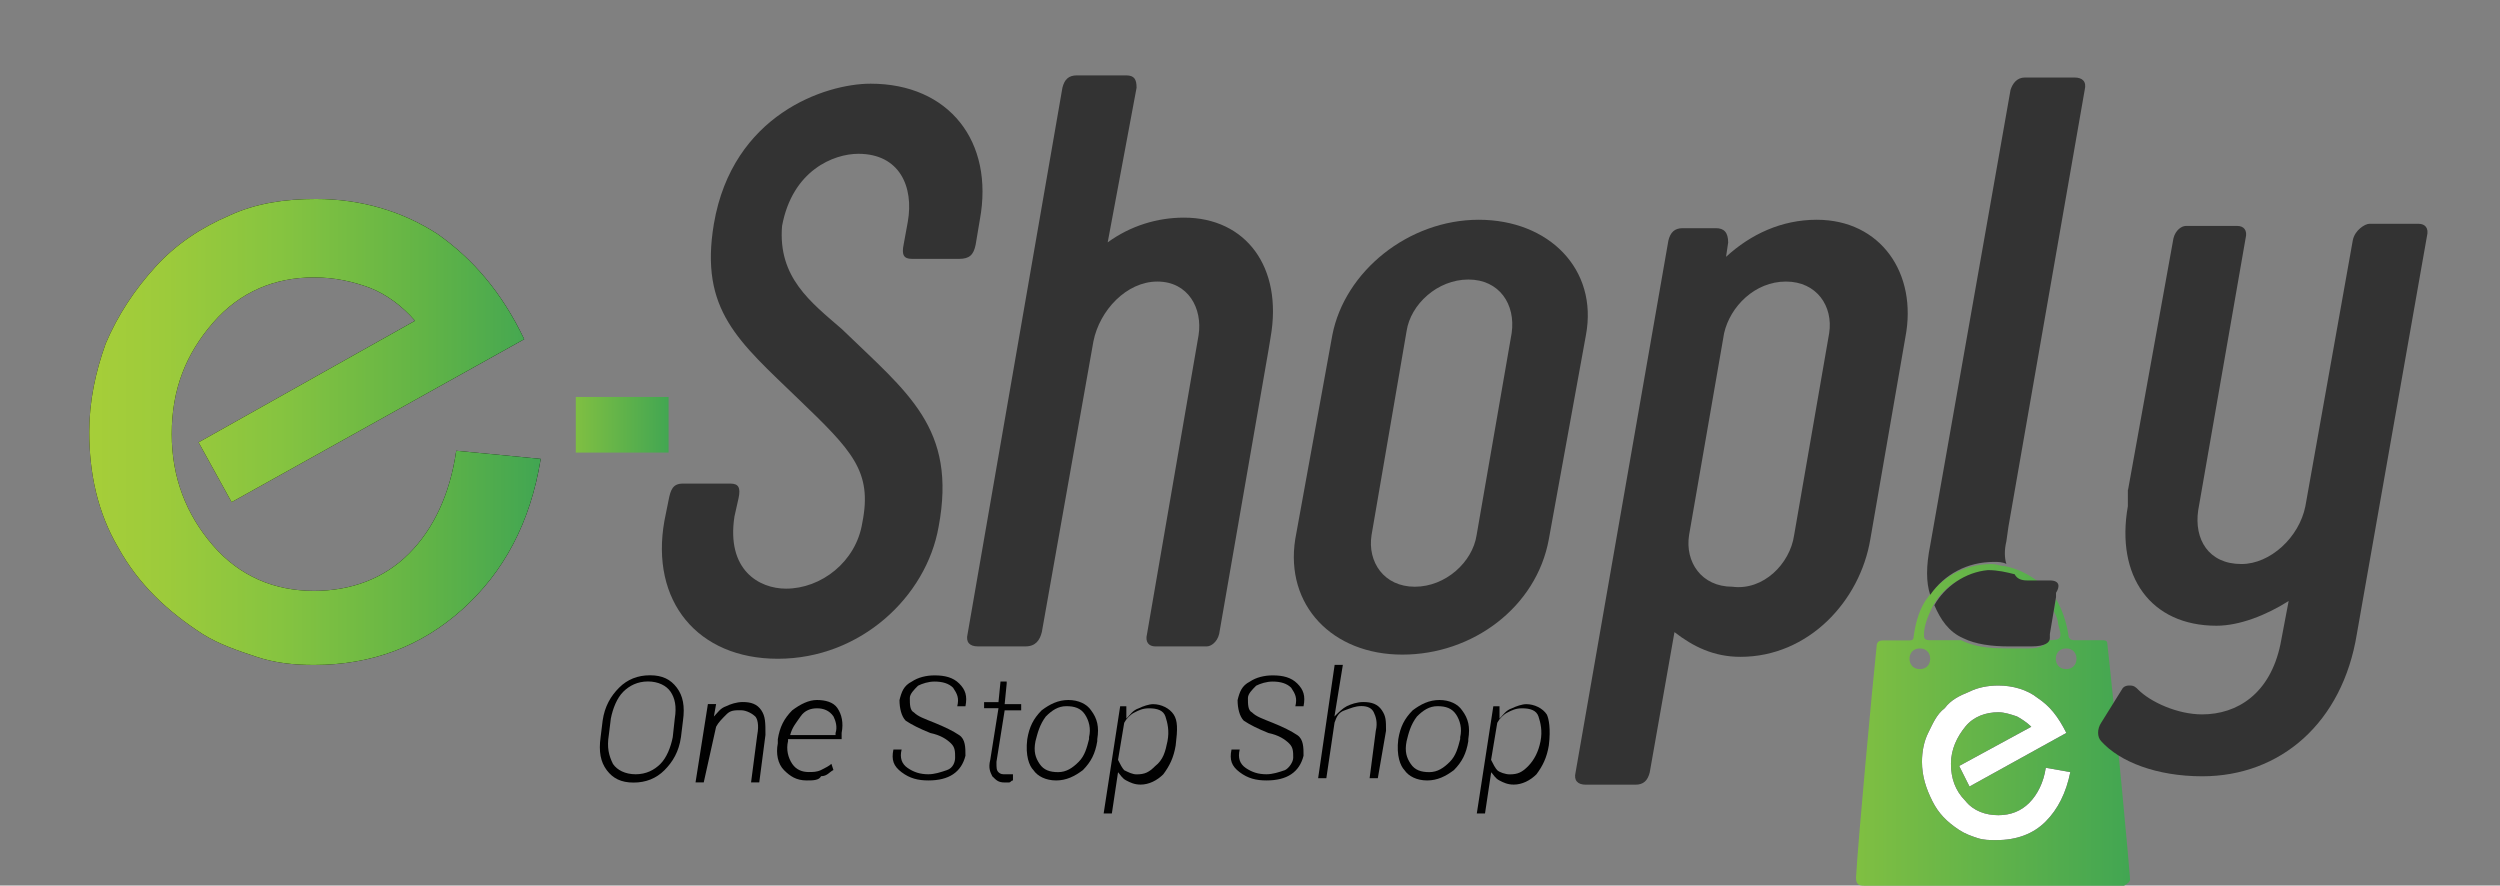 <?xml version="1.0" encoding="utf-8"?>
<!-- Generator: Adobe Illustrator 24.2.3, SVG Export Plug-In . SVG Version: 6.00 Build 0)  -->
<svg version="1.1" id="Layer_1" xmlns="http://www.w3.org/2000/svg" xmlns:xlink="http://www.w3.org/1999/xlink" x="0px" y="0px"
	 viewBox="0 0 246.75 87.4" style="enable-background:new 0 0 246.75 87.4;" xml:space="preserve">
<rect x="0" y="0" width="246.75" height="87.4" fill="#808080" stroke="none"/>
<style type="text/css">
	.st0{fill:#010101;}
	.st1{fill:url(#SVGID_1_);}
	.st2{fill:url(#SVGID_2_);}
	.st3{fill:none;}
	.st4{fill:url(#SVGID_3_);}
	.st5{fill:#FFFFFF;}
	.st6{fill:#333333;}
</style>
<g>
	<g>
		<g>
			<g>
				<path class="st0" d="M53.37,45.29c-1.02,6.31-3.66,11.19-7.73,14.85s-8.95,5.49-14.65,5.49c-2.03,0-3.87-0.2-5.7-0.81
					c-1.83-0.61-3.66-1.22-5.29-2.24c-3.46-2.24-6.31-4.88-8.34-8.55c-2.03-3.46-2.85-7.32-2.85-11.39c0-3.05,0.61-5.9,1.63-8.75
					c1.22-2.85,2.85-5.29,4.88-7.53c2.03-2.24,4.48-3.87,7.32-5.09c2.64-1.22,5.49-1.63,8.55-1.63c4.48,0,8.55,1.22,12,3.46
					c3.46,2.44,6.31,5.7,8.55,10.38L22.86,49.56l-3.26-5.9l21.36-12c-1.22-1.42-2.85-2.64-4.48-3.26c-1.63-0.61-3.46-1.02-5.49-1.02
					c-3.87,0-7.32,1.42-9.97,4.48c-2.64,3.05-4.07,6.51-4.07,10.99c0,4.27,1.42,7.93,4.07,10.99s6.1,4.48,9.97,4.48
					c3.66,0,6.92-1.22,9.36-3.66c2.44-2.44,4.07-5.9,4.68-10.17L53.37,45.29z"/>
			</g>
			<g>
				
					<linearGradient id="SVGID_1_" gradientUnits="userSpaceOnUse" x1="8.817" y1="693.178" x2="53.374" y2="693.178" gradientTransform="matrix(1 0 0 1 0 -650.535)">
					<stop  offset="0" style="stop-color:#A6CE39"/>
					<stop  offset="0.163" style="stop-color:#9DCB3B"/>
					<stop  offset="0.422" style="stop-color:#86C440"/>
					<stop  offset="0.741" style="stop-color:#62B446"/>
					<stop  offset="0.994" style="stop-color:#42A652"/>
				</linearGradient>
				<path class="st1" d="M53.37,45.29c-1.02,6.31-3.66,11.19-7.73,14.85s-8.95,5.49-14.65,5.49c-2.03,0-3.87-0.2-5.7-0.81
					c-1.83-0.61-3.66-1.22-5.29-2.24c-3.46-2.24-6.31-4.88-8.34-8.55c-2.03-3.46-2.85-7.32-2.85-11.39c0-3.05,0.61-5.9,1.63-8.75
					c1.22-2.85,2.85-5.29,4.88-7.53c2.03-2.24,4.48-3.87,7.32-5.09c2.64-1.22,5.49-1.63,8.55-1.63c4.48,0,8.55,1.22,12,3.46
					c3.46,2.44,6.31,5.7,8.55,10.38L22.86,49.56l-3.26-5.9l21.36-12c-1.22-1.42-2.85-2.64-4.48-3.26c-1.63-0.61-3.46-1.02-5.49-1.02
					c-3.87,0-7.32,1.42-9.97,4.48c-2.64,3.05-4.07,6.51-4.07,10.99c0,4.27,1.42,7.93,4.07,10.99s6.1,4.48,9.97,4.48
					c3.66,0,6.92-1.22,9.36-3.66c2.44-2.44,4.07-5.9,4.68-10.17L53.37,45.29z"/>
			</g>
		</g>
		
			<linearGradient id="SVGID_2_" gradientUnits="userSpaceOnUse" x1="56.908" y1="692.466" x2="66.112" y2="692.466" gradientTransform="matrix(1 0 0 1 0 -650.535)">
			<stop  offset="0" style="stop-color:#7FBF42"/>
			<stop  offset="0.994" style="stop-color:#42A652"/>
		</linearGradient>
		<rect x="56.83" y="39.18" class="st2" width="9.16" height="5.49"/>
		<g>
			<path class="st3" d="M202.31,62.99c1.22,0,1.22,0,1.02-1.63c-0.2-0.41-0.2-0.81-0.41-1.22l-0.41,2.44
				C202.51,62.79,202.51,62.79,202.31,62.99z"/>
			<path class="st3" d="M189.49,64.01c-0.61,0-1.02,0.41-1.02,1.02c0,0.61,0.41,1.02,1.02,1.02s1.02-0.41,1.02-1.02
				C190.51,64.62,190.1,64.01,189.49,64.01z"/>
			<path class="st3" d="M198.85,56.48c0.41,0.2,0.81,0.41,1.22,0.61C199.66,56.89,199.25,56.68,198.85,56.48z"/>
			<path class="st3" d="M190.91,59.73c-0.41,0.81-0.81,1.63-0.81,2.64c0,0.61,0,0.61,0.61,0.61c1.02,0,2.03,0,3.05,0
				C192.34,62.38,191.32,61.36,190.91,59.73z"/>
			<path class="st3" d="M203.93,64.01c-0.61,0-1.02,0.41-1.02,1.02c0,0.61,0.41,1.02,1.02,1.02s1.02-0.41,1.02-1.02
				C204.95,64.62,204.54,64.01,203.93,64.01z"/>
			
				<linearGradient id="SVGID_3_" gradientUnits="userSpaceOnUse" x1="183.449" y1="722.07" x2="210.248" y2="722.07" gradientTransform="matrix(1 0 0 1 0 -650.535)">
				<stop  offset="0" style="stop-color:#7FBF42"/>
				<stop  offset="0.994" style="stop-color:#42A652"/>
			</linearGradient>
			<path class="st4" d="M210.24,86.79c0-0.41-1.42-15.87-2.24-23.19c0-0.41-0.2-0.41-0.61-0.41c-0.81,0-1.63,0-2.64,0
				c-0.41,0-0.61-0.2-0.61-0.61c-0.2-1.22-0.61-2.44-1.22-3.46l-0.2,1.22c0.2,0.41,0.41,0.81,0.41,1.22
				c0.41,1.42,0.41,1.63-1.02,1.63c-0.2,0.41-0.61,0.81-1.83,0.81h-2.24c-1.83,0-3.26-0.2-4.48-0.81c-1.02,0-2.03,0-3.05,0
				c-0.61,0-0.61-0.2-0.61-0.61c0-0.81,0.41-1.83,0.81-2.64c1.02-2.03,3.05-3.26,5.29-3.46c1.02,0,1.83,0,2.64,0.41
				c0.41,0.2,0.81,0.41,1.22,0.61c0.41,0,0.61,0,1.02,0h0.41c-1.02-0.81-2.24-1.42-3.46-1.63c-0.41,0-0.81-0.2-1.22-0.2
				c-2.64,0-4.88,1.22-6.31,3.26c-0.81,1.02-1.22,2.44-1.42,3.87c0,0.41-0.2,0.41-0.61,0.41c-0.81,0-1.63,0-2.44,0
				c-0.41,0-0.61,0.2-0.61,0.61c-0.41,3.87-1.83,19.13-2.03,22.79c0,0.61,0.2,0.81,0.81,0.81c4.27,0,23.19,0,25.64,0
				C210.04,87.2,210.24,87,210.24,86.79z M189.49,66.04c-0.61,0-1.02-0.41-1.02-1.02c0-0.61,0.41-1.02,1.02-1.02
				s1.02,0.41,1.02,1.02C190.51,65.63,190.1,66.04,189.49,66.04z M203.93,66.04c-0.61,0-1.02-0.41-1.02-1.02
				c0-0.61,0.41-1.02,1.02-1.02s1.02,0.41,1.02,1.02C204.95,65.63,204.54,66.04,203.93,66.04z"/>
			<g>
				<g>
					<path class="st0" d="M204.34,76.21c-0.41,2.03-1.22,3.66-2.44,4.88c-1.22,1.22-2.85,1.83-4.88,1.83c-0.61,0-1.22,0-1.83-0.2
						s-1.22-0.41-1.83-0.81c-1.22-0.81-2.03-1.63-2.64-2.85s-1.02-2.44-1.02-3.87c0-1.02,0.2-2.03,0.61-2.85
						c0.41-0.81,0.81-1.83,1.63-2.44c0.61-0.81,1.42-1.22,2.44-1.63c0.81-0.41,1.83-0.61,2.85-0.61c1.42,0,2.85,0.41,3.87,1.22
						c1.22,0.81,2.03,1.83,2.85,3.46l-9.56,5.29l-1.02-2.03l7.12-3.87c-0.41-0.41-1.02-0.81-1.42-1.02
						c-0.61-0.2-1.22-0.41-1.83-0.41c-1.22,0-2.44,0.41-3.26,1.42s-1.42,2.24-1.42,3.66c0,1.42,0.41,2.64,1.42,3.66
						c0.81,1.02,2.03,1.42,3.26,1.42c1.22,0,2.24-0.41,3.05-1.22c0.81-0.81,1.42-2.03,1.63-3.46L204.34,76.21z"/>
				</g>
				<g>
					<path class="st5" d="M204.34,76.21c-0.41,2.03-1.22,3.66-2.44,4.88c-1.22,1.22-2.85,1.83-4.88,1.83c-0.61,0-1.22,0-1.83-0.2
						s-1.22-0.41-1.83-0.81c-1.22-0.81-2.03-1.63-2.64-2.85s-1.02-2.44-1.02-3.87c0-1.02,0.2-2.03,0.61-2.85
						c0.41-0.81,0.81-1.83,1.63-2.44c0.61-0.81,1.42-1.22,2.44-1.63c0.81-0.41,1.83-0.61,2.85-0.61c1.42,0,2.85,0.41,3.87,1.22
						c1.22,0.81,2.03,1.83,2.85,3.46l-9.56,5.29l-1.02-2.03l7.12-3.87c-0.41-0.41-1.02-0.81-1.42-1.02
						c-0.61-0.2-1.22-0.41-1.83-0.41c-1.22,0-2.44,0.41-3.26,1.42s-1.42,2.24-1.42,3.66c0,1.42,0.41,2.64,1.42,3.66
						c0.81,1.02,2.03,1.42,3.26,1.42c1.22,0,2.24-0.41,3.05-1.22c0.81-0.81,1.42-2.03,1.63-3.46L204.34,76.21z"/>
				</g>
			</g>
			<g>
				<path class="st6" d="M196.81,55.46c0.41,0,0.81,0,1.22,0.2c-0.2-0.61-0.2-1.42,0-2.24l0.2-1.42l7.53-43.13
					c0.2-0.81-0.2-1.22-1.02-1.22h-4.88c-0.81,0-1.22,0.61-1.42,1.22l-7.93,44.96c-0.41,2.03-0.41,3.66,0,4.88
					C191.93,56.68,194.17,55.46,196.81,55.46z"/>
				<path class="st6" d="M202.31,57.29h-0.81h-0.41c-0.41,0-0.81,0-1.02,0c-0.61,0-1.02-0.2-1.22-0.61
					c-0.81-0.2-1.63-0.41-2.64-0.41c-2.24,0.2-4.27,1.63-5.29,3.46c0.61,1.42,1.42,2.64,2.85,3.26c1.22,0.61,2.85,0.81,4.48,0.81
					h2.24c1.42,0,1.83-0.41,1.83-0.81c0-0.2,0-0.2,0-0.41l0.41-2.44l0.2-1.22v-0.41C203.32,57.9,203.32,57.29,202.31,57.29z"/>
			</g>
			<path class="st6" d="M109.33,23.92c2.24-1.63,4.88-2.44,7.53-2.44c6.1,0,9.77,4.88,8.55,11.8l-0.2,1.22l0,0l-4.88,28.08
				c-0.2,0.81-0.81,1.22-1.22,1.22h-5.09c-0.61,0-1.02-0.41-0.81-1.22l5.09-29.5c0.41-2.64-1.02-5.29-4.07-5.29
				c-3.05,0-5.7,2.85-6.31,5.9l0,0l-5.09,28.69c-0.2,0.81-0.61,1.42-1.63,1.42h-4.68c-0.81,0-1.22-0.41-1.02-1.22l9.36-53.92
				c0.2-0.81,0.61-1.22,1.42-1.22h4.88c0.81,0,1.02,0.41,1.02,1.22L109.33,23.92z"/>
			<path class="st6" d="M127.84,53.22l3.66-20.14c1.22-6.31,7.53-11.39,14.45-11.39c6.92,0,11.8,4.88,10.58,11.39l-3.66,20.14
				c-1.22,6.71-7.53,11.39-14.45,11.39C131.5,64.62,126.82,59.73,127.84,53.22z M135.37,52.82c-0.41,2.64,1.22,5.09,4.27,5.09
				c3.05,0,5.7-2.44,6.1-5.09l3.46-19.94c0.41-2.85-1.22-5.29-4.27-5.29s-5.7,2.44-6.1,5.09L135.37,52.82z"/>
			<path class="st6" d="M170.36,25.35c2.44-2.24,5.49-3.66,8.95-3.66c6.31,0,9.97,5.29,8.75,11.6l-3.46,19.94
				c-1.02,6.1-6.1,11.6-12.82,11.6c-2.64,0-4.68-1.02-6.51-2.44l-2.44,13.84c-0.2,0.81-0.61,1.22-1.42,1.22h-4.88
				c-0.81,0-1.22-0.41-1.02-1.22l9.16-52.49c0.2-0.81,0.61-1.22,1.42-1.22h3.26c0.81,0,1.22,0.41,1.22,1.42L170.36,25.35z
				 M177.08,52.82l3.46-19.94c0.41-2.64-1.22-5.09-4.27-5.09s-5.49,2.44-6.1,5.09l-3.46,19.94c-0.41,2.64,1.22,5.09,4.27,5.09
				C174.03,58.31,176.67,55.66,177.08,52.82z"/>
			<path class="st6" d="M210.04,48.34l4.48-24.82c0.2-0.81,0.81-1.22,1.22-1.22h5.09c0.61,0,1.02,0.41,0.81,1.22l-4.68,26.86
				c-0.41,2.85,1.02,5.29,4.27,5.29c2.85,0,5.7-2.64,6.31-5.7l4.68-26.25c0.2-1.02,1.22-1.63,1.63-1.63h4.88
				c0.61,0,1.02,0.41,0.81,1.22l-6.92,39.27c-1.42,8.75-7.53,14.04-15.26,14.04c-4.48,0-8.14-1.42-9.97-3.46
				c-0.41-0.41-0.41-1.22,0-1.83l2.03-3.26c0.2-0.41,0.61-0.41,0.81-0.41c0.41,0,0.61,0.2,0.81,0.41c1.22,1.22,3.87,2.44,6.31,2.44
				c3.46,0,6.71-2.03,7.73-6.92l0.81-4.27c-2.24,1.42-4.88,2.44-7.12,2.44c-6.51,0-9.97-4.88-8.75-11.8V48.34z"/>
			<path class="st3" d="M202.31,62.99c1.22,0,1.22,0,1.02-1.63c-0.2-0.41-0.2-0.81-0.41-1.22l-0.41,2.44
				C202.51,62.79,202.51,62.79,202.31,62.99z"/>
			<path class="st3" d="M189.49,64.01c-0.61,0-1.02,0.41-1.02,1.02c0,0.61,0.41,1.02,1.02,1.02s1.02-0.41,1.02-1.02
				C190.51,64.62,190.1,64.01,189.49,64.01z"/>
			<path class="st3" d="M198.85,56.48c0.41,0.2,0.81,0.41,1.22,0.61C199.66,56.89,199.25,56.68,198.85,56.48z"/>
			<path class="st3" d="M190.91,59.73c-0.41,0.81-0.81,1.63-0.81,2.64c0,0.61,0,0.61,0.61,0.61c1.02,0,2.03,0,3.05,0
				C192.34,62.38,191.32,61.36,190.91,59.73z"/>
			<path class="st3" d="M203.93,64.01c-0.61,0-1.02,0.41-1.02,1.02c0,0.61,0.41,1.02,1.02,1.02s1.02-0.41,1.02-1.02
				C204.95,64.62,204.54,64.01,203.93,64.01z"/>
			<g>
				<path class="st6" d="M83.08,32.47c6.51,6.31,11.39,9.77,9.56,19.53c-1.22,6.92-7.73,13.02-15.87,13.02
					c-7.93,0-12.61-5.7-11.19-13.63l0.41-2.03c0.2-1.02,0.41-1.63,1.42-1.63h4.68c0.81,0,1.02,0.41,0.81,1.42l-0.41,1.83
					c-0.81,5.29,2.44,7.12,5.09,7.12c3.46,0,6.92-2.64,7.53-6.51c1.02-5.09-1.02-7.12-6.31-12.21c-5.9-5.7-9.77-8.75-8.34-17.29
					C72.3,11.31,81.45,8.26,85.93,8.26c7.73,0,12.21,5.7,10.78,13.43l-0.41,2.44c-0.2,1.02-0.61,1.42-1.63,1.42H90
					c-0.81,0-1.02-0.41-0.81-1.42l0.41-2.24c0.61-3.46-0.81-6.71-4.88-6.71c-2.44,0-6.51,1.63-7.53,7.12
					C76.77,27.38,80.03,29.83,83.08,32.47z"/>
			</g>
		</g>
	</g>
	<g>
		<path class="st0" d="M67.21,72.76c-0.2,1.42-0.81,2.44-1.63,3.26c-0.81,0.81-1.83,1.22-3.05,1.22c-1.22,0-2.03-0.41-2.64-1.22
			c-0.61-0.81-0.81-1.83-0.61-3.26l0.2-1.63c0.2-1.42,0.81-2.44,1.63-3.26c0.81-0.81,1.83-1.22,3.05-1.22
			c1.22,0,2.03,0.41,2.64,1.22s0.81,1.83,0.61,3.26L67.21,72.76z M66.6,70.92c0.2-1.22,0-2.03-0.41-2.64
			c-0.41-0.61-1.22-1.02-2.24-1.02s-1.83,0.41-2.44,1.02c-0.61,0.61-1.02,1.63-1.22,2.64l-0.2,1.63c-0.2,1.22,0,2.03,0.41,2.85
			c0.41,0.61,1.22,1.02,2.24,1.02c1.02,0,1.83-0.41,2.44-1.02c0.61-0.61,1.02-1.63,1.22-2.64L66.6,70.92z"/>
		<path class="st0" d="M70.46,70.72c0.41-0.41,0.61-0.81,1.22-1.02c0.41-0.2,1.02-0.41,1.63-0.41c0.81,0,1.42,0.2,1.83,0.81
			c0.41,0.61,0.41,1.22,0.41,2.44l-0.61,4.68h-0.81l0.61-4.68c0.2-1.02,0-1.63-0.2-1.83c-0.2-0.2-0.81-0.61-1.42-0.61
			c-0.61,0-1.02,0-1.42,0.41c-0.41,0.41-0.81,0.81-1.02,1.22l-1.22,5.49h-0.81l1.22-7.73h0.81L70.46,70.72z"/>
		<path class="st0" d="M79.62,77.03c-1.02,0-1.63-0.41-2.24-1.02c-0.61-0.61-0.81-1.63-0.61-2.64v-0.41
			c0.2-1.22,0.61-2.03,1.42-2.85c0.81-0.61,1.63-1.02,2.44-1.02s1.63,0.2,2.03,0.81c0.41,0.61,0.61,1.42,0.41,2.44v0.61h-5.29v0.2
			c-0.2,0.81,0,1.63,0.41,2.24c0.41,0.61,1.02,0.81,1.63,0.81c0.41,0,0.81,0,1.22-0.2c0.41-0.2,0.81-0.41,1.02-0.61l0.2,0.61
			c-0.41,0.2-0.61,0.61-1.22,0.61C80.84,77.03,80.23,77.03,79.62,77.03z M80.64,69.91c-0.61,0-1.22,0.2-1.63,0.81
			c-0.41,0.61-0.81,1.02-1.02,1.83l0,0h4.48v-0.2c0.2-0.61,0-1.22-0.2-1.63C81.86,70.11,81.25,69.91,80.64,69.91z"/>
		<path class="st0" d="M94.27,74.79c0-0.61,0-1.02-0.41-1.42s-1.02-0.81-2.03-1.02c-1.02-0.41-1.83-0.81-2.44-1.22
			c-0.41-0.41-0.61-1.22-0.61-2.03c0.2-0.81,0.41-1.42,1.22-1.83c0.61-0.41,1.42-0.61,2.24-0.61c1.02,0,1.83,0.2,2.44,0.81
			c0.61,0.61,0.81,1.22,0.61,2.24l0,0h-0.81c0.2-0.81,0-1.22-0.41-1.83c-0.41-0.41-1.02-0.61-1.83-0.61c-0.61,0-1.22,0.2-1.63,0.41
			c-0.41,0.41-0.81,0.81-0.81,1.22c0,0.61,0,1.22,0.41,1.42c0.41,0.41,1.02,0.61,2.03,1.02s1.83,0.81,2.44,1.22
			c0.61,0.41,0.61,1.22,0.61,2.03c-0.2,0.81-0.61,1.42-1.22,1.83c-0.61,0.41-1.42,0.61-2.44,0.61s-1.83-0.2-2.64-0.81
			s-1.02-1.22-0.81-2.24l0,0h0.81c-0.2,0.81,0,1.42,0.61,1.83c0.61,0.41,1.22,0.61,2.03,0.61c0.61,0,1.22-0.2,1.83-0.41
			C94.07,75.81,94.27,75.2,94.27,74.79z"/>
		<path class="st0" d="M99.36,67.47l-0.2,2.03h1.63v0.61h-1.63l-0.81,5.09c0,0.61,0,0.81,0.2,1.02c0.2,0.2,0.41,0.2,0.61,0.2
			c0,0,0.2,0,0.41,0s0.2,0,0.41,0v0.61c-0.2,0-0.2,0.2-0.41,0.2c-0.2,0-0.41,0-0.41,0c-0.61,0-0.81-0.2-1.22-0.61
			c-0.2-0.41-0.41-0.81-0.2-1.63l0.81-5.09h-1.42V69.3h1.42l0.2-2.03h0.61V67.47z"/>
		<path class="st0" d="M101.39,72.96c0.2-1.22,0.61-2.03,1.42-2.85c0.81-0.61,1.63-1.02,2.64-1.02s1.83,0.41,2.24,1.02
			c0.61,0.81,0.81,1.63,0.61,2.85v0.2c-0.2,1.22-0.61,2.03-1.42,2.85c-0.81,0.61-1.63,1.02-2.64,1.02s-1.83-0.41-2.24-1.02
			C101.59,75.6,101.19,74.59,101.39,72.96L101.39,72.96z M102.2,73.16c-0.2,1.02,0,1.63,0.41,2.24c0.41,0.61,1.02,0.81,1.83,0.81
			c0.81,0,1.42-0.41,2.03-1.02c0.61-0.61,0.81-1.42,1.02-2.24v-0.2c0.2-0.81,0-1.63-0.41-2.24c-0.41-0.61-1.02-0.81-1.83-0.81
			c-0.81,0-1.42,0.41-2.03,1.02C102.61,71.53,102.41,72.35,102.2,73.16L102.2,73.16z"/>
		<path class="st0" d="M116.04,73.57c-0.2,1.22-0.61,2.03-1.22,2.85c-0.61,0.61-1.42,1.02-2.24,1.02c-0.61,0-1.02-0.2-1.42-0.41
			c-0.41-0.2-0.61-0.61-0.81-0.81l-0.61,4.07h-0.81l1.63-10.58h0.61v1.22c0.41-0.41,0.61-0.81,1.22-1.02
			c0.41-0.2,1.02-0.41,1.42-0.41c0.81,0,1.63,0.41,2.03,1.02C116.24,71.13,116.24,71.94,116.04,73.57L116.04,73.57z M115.23,73.16
			c0.2-1.02,0-1.83-0.2-2.44c-0.2-0.61-0.81-0.81-1.63-0.81c-0.61,0-1.02,0.2-1.42,0.41c-0.41,0.2-0.81,0.61-1.02,1.02l-0.61,3.66
			c0.2,0.41,0.41,0.81,0.61,1.02c0.41,0.2,0.81,0.41,1.22,0.41c0.81,0,1.22-0.2,1.83-0.81C114.82,74.99,115.02,74.18,115.23,73.16
			L115.23,73.16z"/>
		<path class="st0" d="M127.64,74.79c0-0.61,0-1.02-0.41-1.42s-1.02-0.81-2.03-1.02c-1.02-0.41-1.83-0.81-2.44-1.22
			c-0.41-0.41-0.61-1.22-0.61-2.03c0.2-0.81,0.41-1.42,1.22-1.83c0.61-0.41,1.42-0.61,2.24-0.61c1.02,0,1.83,0.2,2.44,0.81
			c0.61,0.61,0.81,1.22,0.61,2.24l0,0h-0.81c0.2-0.81,0-1.22-0.41-1.83c-0.41-0.41-1.02-0.61-1.83-0.61c-0.61,0-1.22,0.2-1.63,0.41
			c-0.41,0.41-0.81,0.81-0.81,1.22c0,0.61,0,1.22,0.41,1.42c0.41,0.41,1.02,0.61,2.03,1.02c1.02,0.41,1.83,0.81,2.44,1.22
			c0.61,0.41,0.61,1.22,0.61,2.03c-0.2,0.81-0.61,1.42-1.22,1.83c-0.61,0.41-1.42,0.61-2.44,0.61s-1.83-0.2-2.64-0.81
			c-0.81-0.61-1.02-1.22-0.81-2.24l0,0h0.81c-0.2,0.81,0,1.42,0.61,1.83c0.61,0.41,1.22,0.61,2.03,0.61c0.61,0,1.22-0.2,1.83-0.41
			C127.23,75.81,127.64,75.2,127.64,74.79z"/>
		<path class="st0" d="M131.71,70.72c0.41-0.41,0.81-0.81,1.22-1.02c0.41-0.2,1.02-0.41,1.63-0.41c0.81,0,1.42,0.2,1.83,0.81
			c0.41,0.61,0.41,1.02,0.41,2.03l-0.81,4.68h-0.81l0.61-4.68c0.2-0.81,0-1.42-0.2-1.83c-0.2-0.41-0.61-0.61-1.22-0.61
			c-0.61,0-1.02,0.2-1.63,0.41c-0.61,0.2-0.81,0.61-1.02,1.22l-0.81,5.49h-0.81l1.63-11.19h0.81L131.71,70.72z"/>
		<path class="st0" d="M138.01,72.96c0.2-1.22,0.61-2.03,1.42-2.85c0.81-0.61,1.63-1.02,2.64-1.02c1.02,0,1.83,0.41,2.24,1.02
			c0.61,0.81,0.81,1.63,0.61,2.85v0.2c-0.2,1.22-0.61,2.03-1.42,2.85c-0.81,0.61-1.63,1.02-2.64,1.02c-1.02,0-1.83-0.41-2.24-1.02
			C138.22,75.6,137.81,74.59,138.01,72.96L138.01,72.96z M138.83,73.16c-0.2,1.02,0,1.63,0.41,2.24c0.41,0.61,1.02,0.81,1.83,0.81
			c0.81,0,1.42-0.41,2.03-1.02c0.61-0.61,0.81-1.42,1.02-2.24v-0.2c0.2-0.81,0-1.63-0.41-2.24c-0.41-0.61-1.02-0.81-1.83-0.81
			c-0.81,0-1.42,0.41-2.03,1.02C139.23,71.53,139.03,72.35,138.83,73.16L138.83,73.16z"/>
		<path class="st0" d="M152.87,73.57c-0.2,1.22-0.61,2.03-1.22,2.85c-0.61,0.61-1.42,1.02-2.24,1.02c-0.61,0-1.02-0.2-1.42-0.41
			c-0.41-0.2-0.61-0.61-0.81-0.81l-0.61,4.07h-0.81l1.63-10.58h0.61v1.22c0.41-0.41,0.61-0.81,1.22-1.02
			c0.41-0.2,1.02-0.41,1.42-0.41c0.81,0,1.63,0.41,2.03,1.02C152.87,70.92,153.07,71.94,152.87,73.57L152.87,73.57z M152.05,73.16
			c0.2-1.02,0-1.83-0.2-2.44c-0.2-0.61-0.81-0.81-1.63-0.81c-0.61,0-1.02,0.2-1.42,0.41c-0.41,0.2-0.81,0.61-1.02,1.02l-0.61,3.66
			c0.2,0.41,0.41,0.81,0.61,1.02c0.2,0.2,0.81,0.41,1.22,0.41c0.81,0,1.22-0.2,1.83-0.81C151.44,74.99,151.85,74.18,152.05,73.16
			L152.05,73.16z"/>
	</g>
</g>
</svg>
